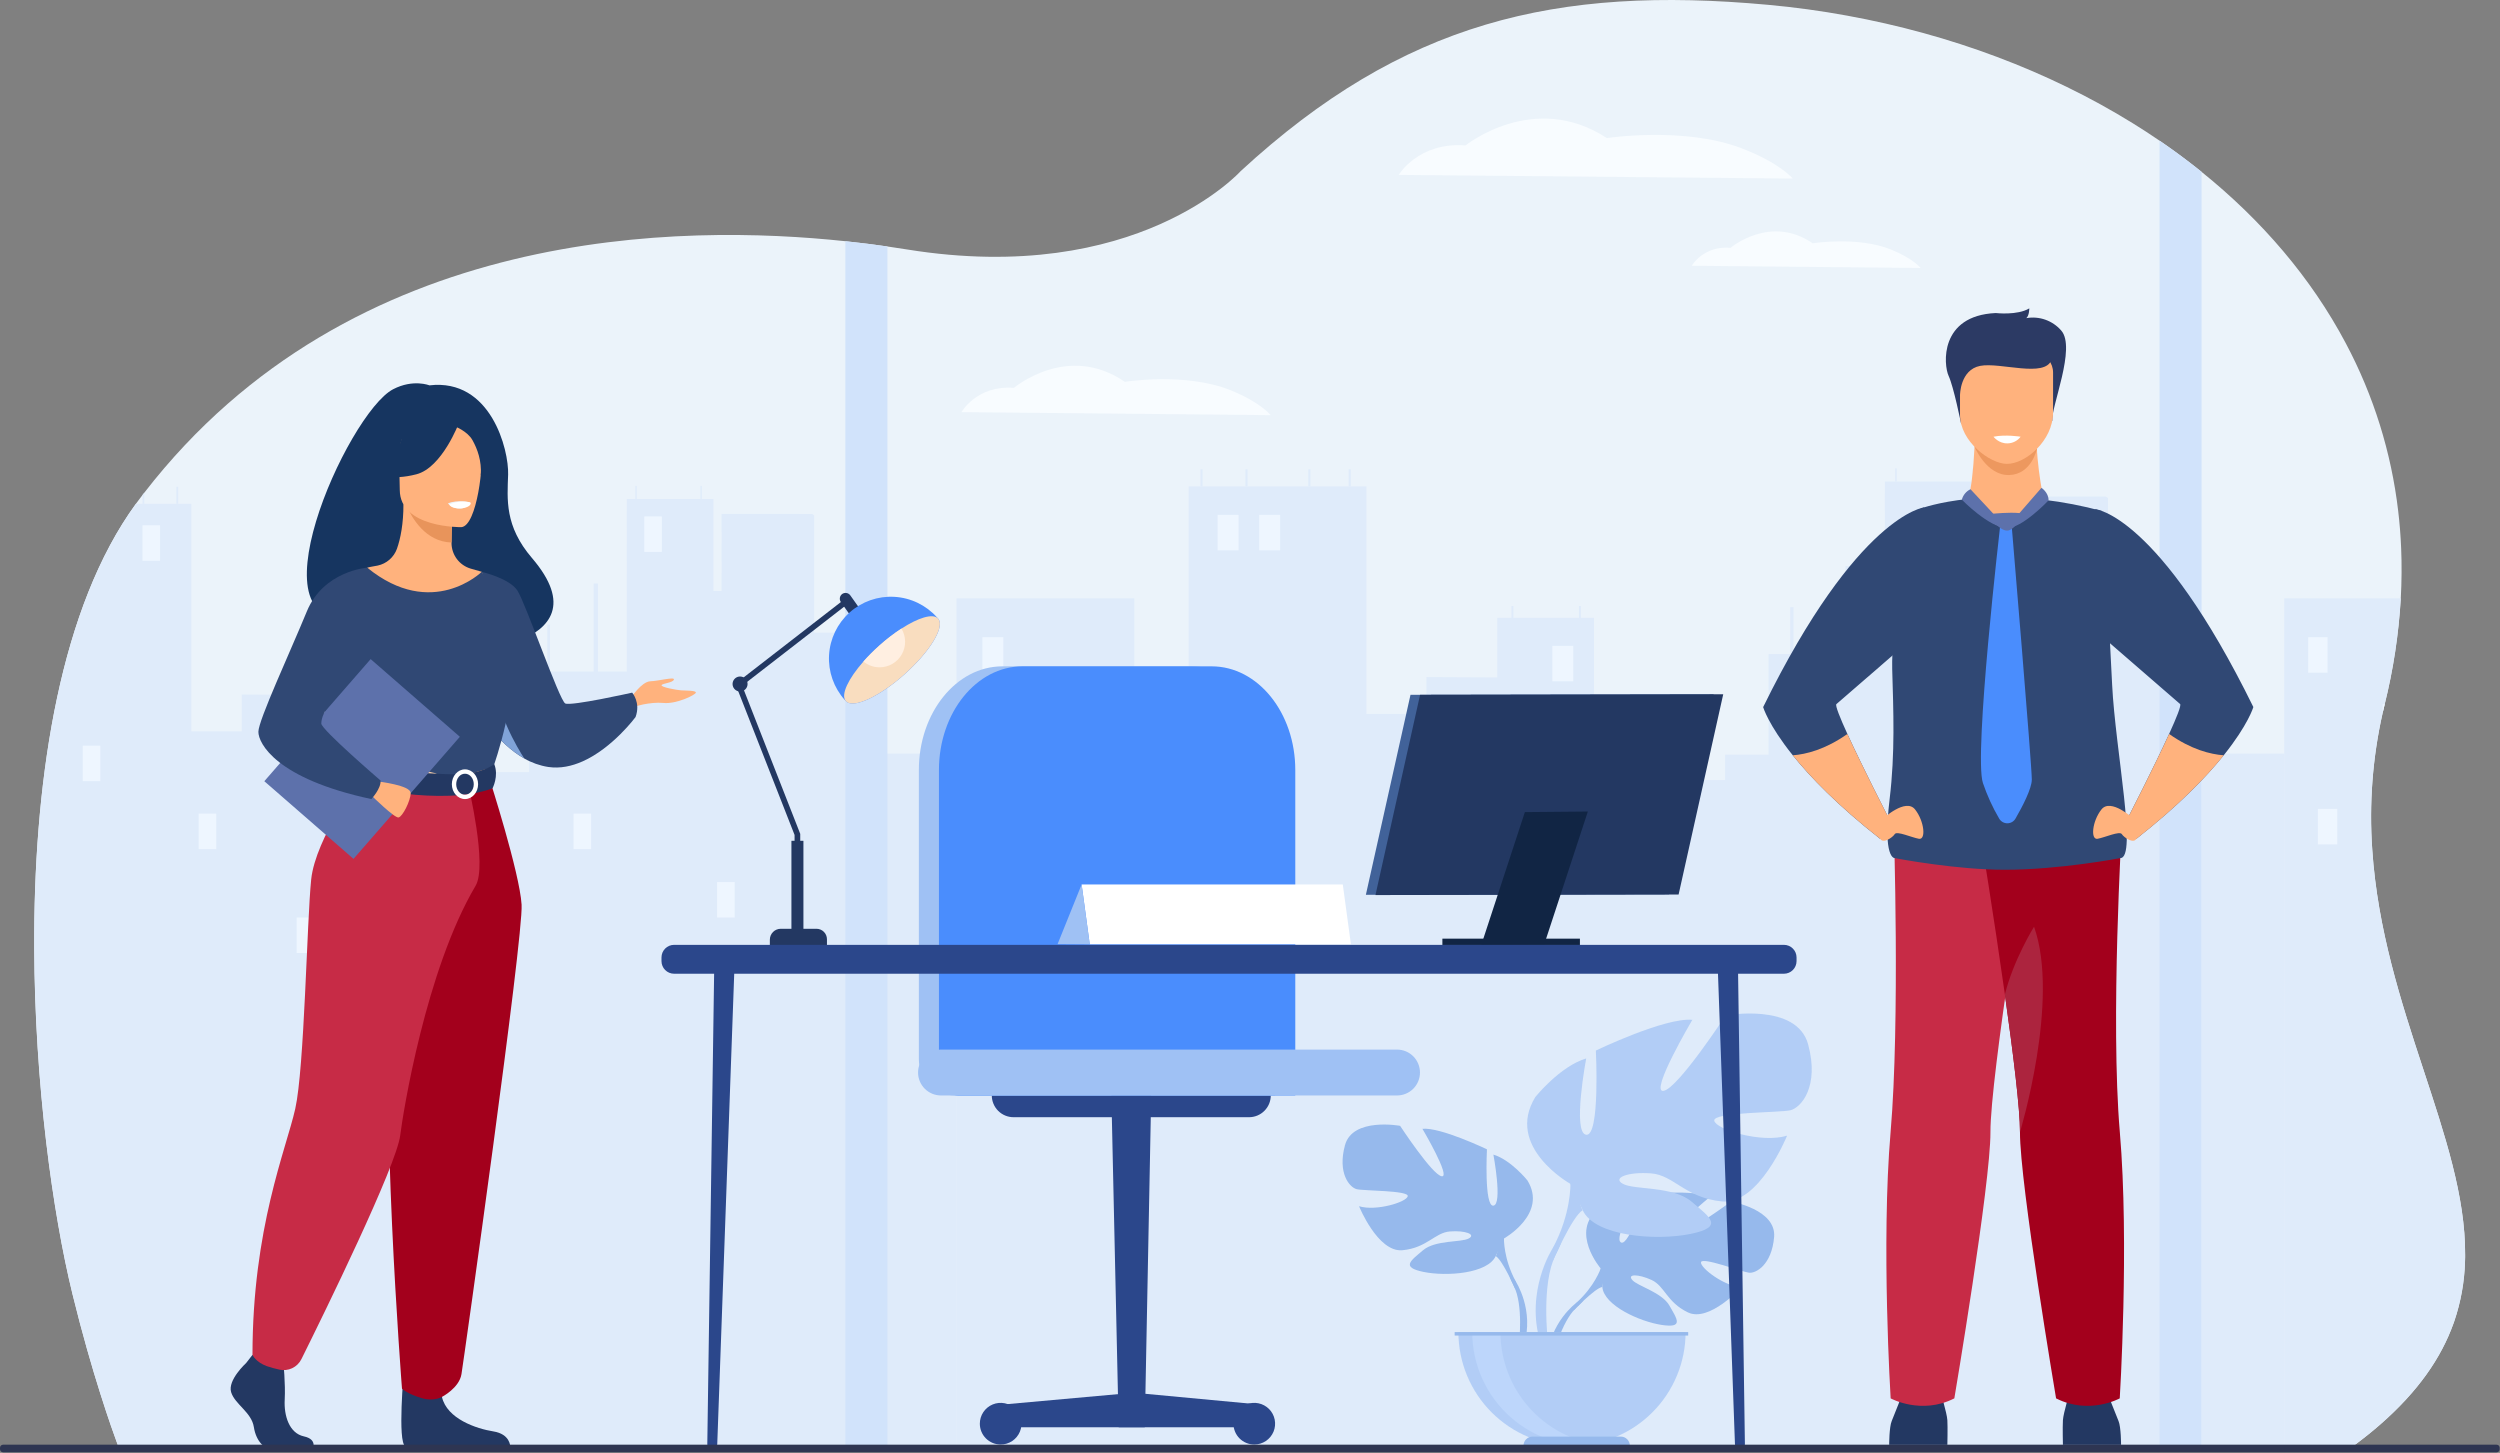 <svg width="3001" height="1744" viewBox="0 0 3001 1744" fill="none" xmlns="http://www.w3.org/2000/svg">
<rect x="0" y="0" width="3001" height="1744" fill="#808080" stroke="none"/>
<g clip-path="url(#clip0_17_136)">
<path d="M2959.14 1506.37C2959.14 1507.3 2959.14 1508.22 2959.14 1509.15C2959.14 1511.15 2959.05 1513.05 2958.98 1515C2958.25 1539.08 2953.95 1562.91 2946.22 1585.73C2945.87 1586.73 2945.52 1587.73 2945.15 1588.73C2930.39 1629.93 2902.82 1670.15 2857.15 1710.03C2847.92 1718.1 2837.92 1726.15 2827.15 1734.18C2824.64 1736.06 2822.07 1737.93 2819.47 1739.82H2742.03L1155.36 1739.32H1041.21L143 1739C143 1739 142.37 1737.37 141.2 1734.22C134.5 1716.15 110.2 1648.16 86.98 1553.45C63.08 1455.81 41.71 1300.51 41.05 1138.08C41.05 1132.46 41.05 1126.83 41.05 1121.18C42 928.76 72.75 728.84 163.15 604.76C164.21 603.3 165.283 601.85 166.37 600.41C167.94 598.33 169.51 596.25 171.08 594.19C171.78 593.26 172.49 592.36 173.21 591.45C422.9 268.52 821.75 269 1014.79 289.55C1033.71 291.55 1050.64 293.76 1065.25 295.87C1074.05 297.13 1082.02 298.36 1089.07 299.5C1364.91 343.98 1489.41 205.31 1489.41 205.31C1683.86 26.18 1867.77 -17.56 2122.25 5.77C2154.18 8.67 2185.91 13.03 2217.25 18.77C2341.12 41.34 2458.94 85.3 2560.07 147.88C2571.04 154.653 2581.79 161.653 2592.33 168.88C2596.13 171.467 2599.9 174.093 2603.65 176.76C2617.06 186.26 2630.1 196.11 2642.78 206.31C2714.69 264.19 2774.19 333.31 2815.97 412.21C2849.23 474.773 2870.53 542.989 2878.78 613.36C2880.52 628.027 2881.71 642.887 2882.34 657.94C2883.17 677.68 2883.02 697.783 2881.91 718.25C2879.43 761.124 2872.96 803.674 2862.6 845.35V845.35C2861.76 848.77 2860.96 852.177 2860.2 855.57C2848.02 909.523 2843.81 964.966 2847.68 1020.14C2860.53 1211.37 2960 1366.25 2959.14 1506.37Z" fill="#EBF3FA"/>
<path d="M2594.07 738.52H2530.44V597.73L2527.44 596.05H2508.44V596H2398.15V596.07H2398.05V617.18H2398.15V631.69H2398.05V652.79H2398.15V667.35H2398.05V688.46H2398.15V688.54L2386.45 688.46V578H2262.6V592H2262.54V613.09H2262.6V631.64H2262.54V652.74H2262.6V667.3H2262.54V688.41H2262.6V701.89H2262.54V723H2262.6V736.5H2262.54V757.6H2262.6V770.29H2262.54V783.7H2262.6V785.16H2123V905.94H2070.85V936.36H2014.61V884H1913.45V741.61H1897.63V727.43H1895.37V741.61H1882.25H1816.64V727.43H1814.37V741.59H1797.28V813.18L1712.28 812.78V857H1640.28V583.84H1426.82V876.44H1361.64V718.22H1148.2V1741.85L2606.7 1736.33L2594.07 738.52Z" fill="#DFEBFA"/>
<path d="M1148.4 904.61V1000.55V1143.27V1734.86H1041.2V1143.27V1000.55V904.61H1148.4Z" fill="#DFEBFA"/>
<path d="M2152.92 728.82H2148.99V786.19H2152.92V728.82Z" fill="#DFEBFA"/>
<path d="M2221.38 679.56H2215.26V790.65H2221.38V679.56Z" fill="#DFEBFA"/>
<path d="M1443.54 563.38H1440.99V583.84H1443.54V563.38Z" fill="#DFEBFA"/>
<path d="M1497.57 563.38H1495.02V583.84H1497.57V563.38Z" fill="#DFEBFA"/>
<path d="M1621.44 563.38H1618.89V583.84H1621.44V563.38Z" fill="#DFEBFA"/>
<path d="M2276.87 562.25H2274.9V578.04H2276.87V562.25Z" fill="#DFEBFA"/>
<path d="M2369.85 562.25H2367.88V578.04H2369.85V562.25Z" fill="#DFEBFA"/>
<path d="M1573.01 563.38H1570.46V583.84H1573.01V563.38Z" fill="#DFEBFA"/>
<path d="M1204.38 764.89H1179.24V807.49H1204.38V764.89Z" fill="#EEF6FF"/>
<path d="M1888.58 775.26H1863.44V817.86H1888.58V775.26Z" fill="#EEF6FF"/>
<path d="M1486.76 618.04H1461.62V660.64H1486.76V618.04Z" fill="#EEF6FF"/>
<path d="M1536.66 618.04H1511.52V660.64H1536.66V618.04Z" fill="#EEF6FF"/>
<path d="M2493.99 948.04H2468.85V990.64H2493.99V948.04Z" fill="#EEF6FF"/>
<path d="M1216.95 971.03H1191.81V1013.63H1216.95V971.03Z" fill="#EEF6FF"/>
<path d="M2847.66 1020.13C2843.78 964.957 2847.99 909.512 2860.17 855.56C2860.94 852.17 2861.73 848.76 2862.57 845.34C2872.93 803.663 2879.39 761.113 2881.88 718.24H2742V1739.83H2819.44C2822.04 1737.94 2824.61 1736.07 2827.12 1734.19C2837.87 1726.15 2847.87 1718.1 2857.12 1710.04C2902.79 1670.16 2930.36 1629.94 2945.12 1588.74C2945.48 1587.74 2945.84 1586.74 2946.19 1585.74C2953.94 1562.92 2958.26 1539.08 2959 1515C2959.07 1513 2959.12 1511.12 2959.15 1509.15C2959.15 1508.22 2959.15 1507.3 2959.15 1506.37C2960 1366.25 2860.52 1211.37 2847.66 1020.13Z" fill="#DFEBFA"/>
<path d="M2742.21 904.61V1000.55V1143.27V1734.86H2643.02V1143.27V1000.55V904.61H2742.21Z" fill="#DFEBFA"/>
<path d="M2794.01 764.89H2770.75V807.49H2794.01V764.89Z" fill="#EEF6FF"/>
<path d="M2862.58 845.32C2861.74 848.74 2860.95 852.15 2860.18 855.54V845.32H2862.58Z" fill="#EEF6FF"/>
<path d="M2805.64 971.03H2782.38V1013.63H2805.64V971.03Z" fill="#EEF6FF"/>
<path d="M1030.79 759.44H977.32V618.67C976.51 618.1 975.68 617.55 974.87 616.98H958.94V616.92H866.23V617H866.14V638.1H866.23V652.61H866.14V673.71H866.23V688.27H866.14V709.37H866.23V709.44L856.41 709.37V599H752.41V613H752.35V634.11H752.41V652.66H752.35V673.76H752.41V688.32H752.35V709.42H752.41V722.89H752.35V744H752.41V757.47H752.35V778.57H752.41V791.27H752.35V804.67H752.41V806.14H635.14V926.88H591.34V957.29H544.12V904.9H459.12V762.54H445.86V748.36H444V762.54H377.83V748.36H375.93V762.53H361.58V834.11L290.21 833.73V877.89H229.7V604.76H163.15C72.75 728.84 42.04 928.76 41.15 1121.18C41.15 1126.82 41.15 1132.45 41.15 1138.08C41.81 1300.51 63.15 1455.81 87.08 1553.45C110.26 1648.16 134.6 1716.15 141.3 1734.22C142.47 1737.37 143.1 1739 143.1 1739L1041.26 1739.33L1030.79 759.44Z" fill="#DFEBFA"/>
<path d="M660.27 749.75H656.97V807.12H660.27V749.75Z" fill="#DFEBFA"/>
<path d="M717.76 700.49H712.62V811.58H717.76V700.49Z" fill="#DFEBFA"/>
<path d="M213.88 584.31H211.74V604.77H213.88V584.31Z" fill="#DFEBFA"/>
<path d="M764.36 583.19H762.71V598.98H764.36V583.19Z" fill="#DFEBFA"/>
<path d="M842.45 583.19H840.8V598.98H842.45V583.19Z" fill="#DFEBFA"/>
<path d="M173.21 591.45V604.78H171.08V594.19C171.78 593.26 172.49 592.36 173.21 591.45Z" fill="#DFEBFA"/>
<path d="M192.18 630.56H171.07V673.16H192.18V630.56Z" fill="#EEF6FF"/>
<path d="M259.58 976.68H238.47V1019.28H259.58V976.68Z" fill="#EEF6FF"/>
<path d="M377.21 1101.39H356.1V1143.99H377.21V1101.39Z" fill="#EEF6FF"/>
<path d="M120.41 895.1H99.3V937.7H120.41V895.1Z" fill="#EEF6FF"/>
<path d="M794.52 619.91H773.41V662.51H794.52V619.91Z" fill="#EEF6FF"/>
<path d="M709.58 976.68H688.47V1019.28H709.58V976.68Z" fill="#EEF6FF"/>
<path d="M881.93 1058.79H860.82V1101.39H881.93V1058.79Z" fill="#EEF6FF"/>
<path d="M1065.25 295.87V1737.87H1014.79V289.55C1033.7 291.56 1050.63 293.76 1065.25 295.87Z" fill="#D1E3FB"/>
<path d="M2642.76 206.26V1737.88H2592.31V168.83C2596.11 171.417 2599.88 174.043 2603.63 176.71C2617.04 186.237 2630.09 196.087 2642.76 206.26Z" fill="#D1E3FB"/>
<path d="M1374.17 1713.31H1342.86L1334.08 1314.96H1381.9L1374.17 1713.31Z" fill="#2B478B"/>
<path d="M1510.21 1713.31H1205.77V1685.81L1360.94 1671.82L1510.21 1685.81V1713.31Z" fill="#2B478B"/>
<path d="M1176.19 1709C1176.19 1704.06 1177.66 1699.22 1180.4 1695.11C1183.15 1691 1187.05 1687.8 1191.62 1685.9C1196.19 1684.01 1201.22 1683.52 1206.07 1684.48C1210.92 1685.45 1215.37 1687.83 1218.87 1691.32C1222.36 1694.82 1224.74 1699.27 1225.71 1704.12C1226.67 1708.97 1226.18 1714 1224.29 1718.57C1222.39 1723.14 1219.19 1727.04 1215.08 1729.79C1210.97 1732.53 1206.13 1734 1201.19 1734C1194.56 1734 1188.2 1731.37 1183.51 1726.68C1178.82 1721.99 1176.19 1715.63 1176.19 1709Z" fill="#2B478B"/>
<path d="M1480.64 1709C1480.64 1704.06 1482.11 1699.22 1484.85 1695.11C1487.6 1691 1491.5 1687.8 1496.07 1685.9C1500.64 1684.01 1505.67 1683.52 1510.52 1684.48C1515.37 1685.45 1519.82 1687.83 1523.32 1691.32C1526.81 1694.82 1529.2 1699.27 1530.16 1704.12C1531.12 1708.97 1530.63 1714 1528.74 1718.57C1526.84 1723.14 1523.64 1727.04 1519.53 1729.79C1515.42 1732.53 1510.58 1734 1505.64 1734C1499.01 1734 1492.65 1731.37 1487.96 1726.68C1483.27 1721.99 1480.64 1715.63 1480.64 1709Z" fill="#2B478B"/>
<path d="M1499.3 1341.1H1216.68C1213.25 1341.1 1209.85 1340.42 1206.68 1339.11C1203.51 1337.8 1200.63 1335.87 1198.2 1333.45C1195.78 1331.02 1193.85 1328.14 1192.54 1324.97C1191.23 1321.8 1190.55 1318.4 1190.55 1314.97H1525.44C1525.44 1318.4 1524.76 1321.8 1523.45 1324.97C1522.14 1328.14 1520.21 1331.02 1517.78 1333.45C1515.36 1335.88 1512.47 1337.8 1509.3 1339.11C1506.13 1340.43 1502.73 1341.1 1499.3 1341.1V1341.1Z" fill="#2B478B"/>
<path d="M1146.45 1315C1134.92 1315 1123.87 1310.42 1115.72 1302.27C1107.57 1294.12 1102.99 1283.07 1102.99 1271.54V924.33C1102.99 855.59 1147.93 799.87 1203.37 799.87H1430.37C1485.8 799.87 1530.74 855.59 1530.74 924.33V1315H1146.45Z" fill="#9FC1F4"/>
<path d="M1150.94 1315C1144.62 1315 1138.56 1312.49 1134.09 1308.02C1129.62 1303.55 1127.11 1297.49 1127.11 1291.17V924.33C1127.11 855.59 1172.05 799.87 1227.48 799.87H1454.48C1509.92 799.87 1554.86 855.59 1554.86 924.33V1315H1150.94Z" fill="#4A8DFD"/>
<path d="M1677 1315H1129.58C1122.28 1315 1115.27 1312.1 1110.11 1306.93C1104.94 1301.77 1102.04 1294.76 1102.04 1287.46C1102.04 1280.16 1104.94 1273.15 1110.11 1267.99C1115.27 1262.82 1122.28 1259.92 1129.58 1259.92H1677C1684.3 1259.92 1691.31 1262.82 1696.47 1267.99C1701.64 1273.15 1704.54 1280.16 1704.54 1287.46V1287.46C1704.54 1294.76 1701.64 1301.77 1696.47 1306.93C1691.31 1312.1 1684.3 1315 1677 1315V1315Z" fill="#9FC1F4"/>
<path d="M1679 209.94C1679 209.94 1702.65 170.18 1759.21 174.6C1759.21 174.6 1841.31 108.33 1928.87 165.76C1928.87 165.76 2021.94 151.53 2090.87 178.08C2136.87 195.78 2152.01 214.35 2152.01 214.35L1679 209.94Z" fill="#F8FCFF"/>
<path d="M2030.81 319C2030.81 319 2044.55 294.76 2077.4 297.45C2077.4 297.45 2125.09 257.04 2175.94 292.06C2175.94 292.06 2230 283.39 2270.03 299.58C2296.72 310.37 2305.54 321.69 2305.54 321.69L2030.81 319Z" fill="#F8FCFF"/>
<path d="M1154.17 494.72C1154.17 494.72 1172.73 461.98 1217.1 465.61C1217.1 465.61 1281.52 411.03 1350.21 458.34C1350.21 458.34 1423.21 446.62 1477.3 468.48C1513.36 483.06 1525.3 498.36 1525.3 498.36L1154.17 494.72Z" fill="#F8FCFF"/>
<path d="M2267.77 1734.39C2267.77 1734.39 2267.77 1712.93 2270.83 1705.79C2273.89 1698.65 2285.1 1669.59 2285.1 1669.59H2328.94C2328.94 1669.59 2337.1 1696.1 2337.61 1704.77C2338.12 1713.44 2337.61 1734.39 2337.61 1734.39H2267.77Z" fill="#233862"/>
<path d="M2546.13 1734.39C2546.13 1734.39 2546.13 1712.93 2543.07 1705.79C2540.01 1698.65 2528.8 1669.59 2528.8 1669.59H2485C2485 1669.59 2476.84 1696.1 2476.33 1704.77C2475.82 1713.44 2476.33 1734.39 2476.33 1734.39H2546.13Z" fill="#233862"/>
<path d="M2370.49 529.71C2370.49 529.71 2368.95 577.5 2362.83 598.92L2314.41 632.69L2496.66 660L2453.2 599.95C2453.2 599.95 2440.08 535.87 2446.96 512.16C2453.84 488.45 2370.49 529.71 2370.49 529.71Z" fill="#FFB27D"/>
<path d="M2370.23 536.31C2370.23 536.31 2384.64 571 2411.78 570.24C2438.92 569.48 2445.11 538.78 2445.11 538.78L2370.23 536.31Z" fill="#ED985F"/>
<path d="M2354 508.22C2354 508.22 2345.24 464.46 2339.12 451.22C2333 437.98 2327.9 378.83 2395.71 375.77C2395.71 375.77 2421.71 378.83 2435.98 370.16C2435.98 370.16 2435.98 378.83 2432.41 381.88C2440.06 380.535 2447.93 381.189 2455.25 383.781C2462.58 386.372 2469.11 390.812 2474.21 396.67C2492.57 417.06 2461.98 488.43 2463.51 505.25L2354 508.22Z" fill="#2C3A64"/>
<path d="M2408.67 556.83C2389 556.49 2352.8 530.3 2352.8 497.83V447.25C2352.8 435.41 2361.06 425.72 2371.15 425.72H2446.15C2456.25 425.72 2464.51 435.41 2464.51 447.25V495C2464.55 529 2431.23 557.23 2408.67 556.83Z" fill="#FFB27D"/>
<path d="M2352.8 474.27C2352.8 474.27 2352.9 443.86 2376.99 439.19C2401.08 434.52 2454.99 454.01 2462.64 431.83C2470.29 409.65 2358.43 410 2352.8 424.19C2347.17 438.38 2352.8 474.27 2352.8 474.27Z" fill="#2C3A64"/>
<path d="M2273.26 991.09C2273.26 991.09 2280.94 1225.32 2269.47 1358.97C2258 1492.62 2269.55 1678.6 2269.55 1678.6C2269.55 1678.6 2306.23 1698.83 2345.99 1678.6C2345.99 1678.6 2389.6 1420.41 2389.33 1358.97C2389.03 1293.53 2436.79 1001.3 2436.79 1001.3L2273.26 991.09Z" fill="#C72B46"/>
<path d="M2544.55 1678.6C2544.55 1678.6 2507.87 1698.83 2468.11 1678.6C2468.11 1678.6 2424.51 1420.41 2424.78 1358.96C2424.91 1331.33 2416.46 1263.22 2406.66 1193.79C2393.25 1098.79 2377.31 1001.31 2377.31 1001.31L2547.18 990.69C2547.18 990.69 2533.18 1225.33 2544.64 1358.96C2556.1 1492.59 2544.55 1678.6 2544.55 1678.6Z" fill="#A3001C"/>
<path d="M2545.14 1030.06C2545.14 1030.06 2472.73 1044.06 2406.66 1044.06C2377.85 1044.06 2346.54 1040.9 2321.66 1037.56C2294.1 1033.91 2274.34 1030.04 2274.34 1030.04C2274.34 1030.04 2259.66 1031.32 2268.34 958.94C2274.94 903.85 2272.87 854.12 2271.4 802.94C2271.24 797.25 2271.4 790.52 2271.71 783.03C2274.52 723.37 2292.57 615.96 2306.32 610.2C2306.32 610.2 2326.77 602.6 2362.89 598.9C2362.89 599.6 2383.89 630.25 2408.74 633.69C2424.2 627.57 2436.34 622.36 2453.26 599.89C2476.81 602.667 2500.12 607.173 2523 613.37C2523 613.37 2525.6 624.75 2535.42 822.16C2539.3 900.35 2566 1030.32 2545.14 1030.06Z" fill="#304874"/>
<path d="M2424.78 1359C2424.91 1331.37 2416.46 1263.26 2406.66 1193.83C2416.83 1152.35 2441.66 1112.44 2441.66 1112.44C2473 1200.34 2424.78 1359 2424.78 1359Z" fill="#AC243E"/>
<path d="M2204.42 845.2C2202.69 846.64 2208.72 861.57 2217.59 881.02C2235.85 921.02 2266.17 980.02 2266.17 980.02C2263.84 989.255 2260.76 998.285 2256.97 1007.02C2205.97 966.93 2173.05 932.83 2152.05 906.68C2122.54 869.9 2116.48 848.81 2116.48 848.81C2230.08 617.5 2310 609 2310 609L2300.55 761.82C2300.55 761.82 2209.68 840.83 2204.42 845.2Z" fill="#304874"/>
<path d="M2260.12 982.91C2260.12 982.91 2287.65 957.42 2298.87 971.7C2310.09 985.98 2312.12 1008.4 2303.45 1006.87C2294.78 1005.34 2276.95 997.19 2274.45 1001.26C2271.95 1005.33 2260.45 1013.14 2257.01 1006.95C2253.57 1000.76 2260.12 982.91 2260.12 982.91Z" fill="#FFB27D"/>
<path d="M2266.17 980C2263.84 989.235 2260.76 998.265 2256.97 1007C2205.97 966.91 2173.05 932.81 2152.05 906.66C2167.88 905.48 2190.99 899.82 2217.59 881.07C2235.85 921 2266.17 980 2266.17 980Z" fill="#FFB27D"/>
<path d="M2704.93 848.74C2704.93 848.74 2698.87 869.83 2669.36 906.61C2648.36 932.76 2615.46 966.86 2564.44 1006.95C2560.65 998.215 2557.57 989.185 2555.24 979.95C2555.24 979.95 2585.56 920.95 2603.83 880.95C2612.7 861.5 2618.72 846.57 2616.99 845.13C2612.91 841.74 2557.38 793.49 2532.6 771.97L2520.83 761.72L2515.15 611.17C2515.15 611.17 2591.33 617.5 2704.93 848.74Z" fill="#304874"/>
<path d="M2561.28 982.91C2561.28 982.91 2533.76 957.42 2522.54 971.7C2511.32 985.98 2509.28 1008.4 2517.95 1006.87C2526.62 1005.34 2544.46 997.19 2547.01 1001.26C2549.56 1005.33 2561.01 1013.14 2564.44 1006.95C2567.87 1000.76 2561.28 982.91 2561.28 982.91Z" fill="#FFB27D"/>
<path d="M2555.23 980C2557.56 989.236 2560.64 998.266 2564.44 1007C2615.44 966.91 2648.35 932.81 2669.35 906.66C2653.52 905.48 2630.42 899.82 2603.82 881.07C2585.56 921 2555.23 980 2555.23 980Z" fill="#FFB27D"/>
<path d="M2365.37 587.26C2362.83 588.472 2360.59 590.222 2358.8 592.39C2357.01 594.558 2355.71 597.09 2355 599.81C2355 599.81 2387.46 633.2 2408.7 633.71L2365.37 587.26Z" fill="#5D71AB"/>
<path d="M2408.68 633.71L2450.58 585.58C2450.58 585.58 2459.23 591.27 2459.1 600.64C2459.1 600.64 2426.69 635 2408.68 633.71Z" fill="#5D71AB"/>
<path d="M2401.12 630.17C2401.12 630.17 2369.12 906.22 2380.28 939.87C2385.31 954.751 2391.85 969.079 2399.79 982.63C2400.79 984.349 2402.22 985.776 2403.94 986.768C2405.66 987.761 2407.61 988.283 2409.6 988.283C2411.58 988.283 2413.53 987.761 2415.25 986.768C2416.97 985.776 2418.4 984.349 2419.4 982.63C2427.9 967.89 2438.99 946.55 2438.99 935.73C2438.99 918.19 2414.73 629.97 2414.73 629.97L2401.12 630.17Z" fill="#4A8DFD"/>
<path d="M2392.76 616.63C2392.76 616.63 2412.08 614.7 2423.85 615.89C2424.39 615.949 2424.9 616.14 2425.34 616.445C2425.79 616.75 2426.15 617.161 2426.4 617.64C2426.65 618.119 2426.77 618.652 2426.76 619.191C2426.75 619.73 2426.61 620.259 2426.35 620.73C2423.05 626.67 2416.35 636.96 2409.28 636.96C2399.4 637 2384 617.32 2392.76 616.63Z" fill="#5D71AB"/>
<path d="M2393 524.23C2393 524.23 2399.13 532.52 2409.83 532.23C2412.89 532.188 2415.9 531.446 2418.62 530.059C2421.35 528.672 2423.72 526.678 2425.56 524.23C2425.56 524.23 2407.51 521.27 2393 524.23Z" fill="white"/>
<path d="M2003.48 1073.53L1639.58 1074.14L1693.16 834.04L2057.07 833.43L2003.48 1073.53Z" fill="#416299"/>
<path d="M2014.99 1073.81L1651.09 1074.43L1704.66 834.02L2068.56 833.41L2014.99 1073.81Z" fill="#233862"/>
<path d="M1853.71 1133.67L1778.12 1134.37L1830.45 974.85L1906.05 974.15L1853.71 1133.67Z" fill="#112544"/>
<path d="M1896.53 1126.76H1731.44V1134.36H1896.53V1126.76Z" fill="#112544"/>
<path d="M1621.65 1133.58H1308.16L1298.39 1061.68H1611.88L1621.65 1133.58Z" fill="white"/>
<path d="M1269.52 1133.31L1298.39 1061.68L1308.16 1133.58L1269.52 1133.31Z" fill="#9FC1F4"/>
<path d="M953.8 1118.28H960.61V1000.97L890.91 823.13L1015.36 726.7L1011.18 721.31L882.71 820.87L953.8 1002.26V1118.28Z" fill="#233862"/>
<path d="M1029.42 739C1030.91 737.926 1031.92 736.307 1032.23 734.493C1032.54 732.68 1032.12 730.818 1031.07 729.31L1020.71 714.69C1019.64 713.185 1018.02 712.163 1016.2 711.846C1014.38 711.53 1012.51 711.944 1011 713V713C1009.51 714.074 1008.5 715.693 1008.19 717.507C1007.88 719.32 1008.3 721.182 1009.35 722.69L1019.71 737.31C1020.78 738.815 1022.4 739.837 1024.22 740.154C1026.04 740.47 1027.91 740.055 1029.42 739V739Z" fill="#233862"/>
<path d="M897.38 821.08C897.38 819.3 896.852 817.56 895.863 816.08C894.874 814.6 893.469 813.446 891.824 812.765C890.18 812.084 888.37 811.906 886.624 812.253C884.878 812.6 883.275 813.457 882.016 814.716C880.757 815.975 879.9 817.578 879.553 819.324C879.206 821.07 879.384 822.88 880.065 824.524C880.746 826.169 881.9 827.574 883.38 828.563C884.86 829.552 886.6 830.08 888.38 830.08C890.767 830.08 893.056 829.132 894.744 827.444C896.432 825.756 897.38 823.467 897.38 821.08V821.08Z" fill="#233862"/>
<path d="M992.68 1134.42H924.13V1128C924.13 1124.53 925.51 1121.19 927.967 1118.74C930.424 1116.28 933.756 1114.9 937.23 1114.9H980.09C983.429 1114.9 986.631 1116.23 988.992 1118.59C991.354 1120.95 992.68 1124.15 992.68 1127.49V1134.41V1134.42Z" fill="#233862"/>
<path d="M950.03 1118.29H964.43V1009.29H950.03V1118.29Z" fill="#233862"/>
<path d="M1014 840.16C1014.33 840.52 1014.65 840.88 1015 841.22L1015.07 841.3C1015.38 841.66 1015.7 841.99 1016.07 842.3C1025.38 850.38 1056.23 835.91 1086.07 809.21C1115.91 782.51 1133.73 753.47 1126.74 743.32C1126.45 742.96 1126.15 742.61 1125.83 742.25L1125.76 742.17C1125.46 741.8 1125.14 741.44 1124.76 741.08C1111.62 726.392 1093.19 717.526 1073.51 716.43C1053.83 715.335 1034.53 722.101 1019.84 735.24C1005.15 748.379 996.286 766.814 995.19 786.49C994.095 806.167 1000.86 825.472 1014 840.16V840.16Z" fill="#4A8DFD"/>
<path d="M1015 841.23L1015.07 841.3C1015.17 841.44 1015.28 841.55 1015.38 841.67C1015.58 841.906 1015.8 842.124 1016.04 842.32C1025.34 850.39 1056.2 835.93 1086.04 809.23C1115.88 782.53 1133.71 753.5 1126.73 743.35C1126.55 743.094 1126.36 742.85 1126.15 742.62C1126.05 742.492 1125.94 742.378 1125.81 742.28L1125.74 742.19C1119.41 736.19 1102.21 741.54 1082.11 754.56C1072.72 760.701 1063.82 767.554 1055.49 775.06C1048.8 781.023 1042.45 787.367 1036.49 794.06C1018.36 814.66 1009.23 833.63 1015 841.23Z" fill="#F9DDBF"/>
<path d="M1036.47 794.1C1041.93 798.608 1048.79 801.063 1055.87 801.04C1061.3 801.037 1066.63 799.592 1071.31 796.852C1076 794.113 1079.87 790.178 1082.54 785.45C1085.21 780.722 1086.57 775.37 1086.49 769.943C1086.41 764.515 1084.89 759.207 1082.08 754.56C1072.69 760.701 1063.79 767.554 1055.46 775.06C1048.77 781.036 1042.43 787.393 1036.47 794.1V794.1Z" fill="#FFEFE1"/>
<g opacity="0.7">
<path d="M1921.49 1522.66C1921.49 1522.66 1883.82 1478.72 1919.16 1450.81C1919.16 1450.81 1944.98 1435.18 1966.03 1436.45C1966.03 1436.45 1936.2 1486.45 1945.85 1491.45C1955.5 1496.45 1975.07 1433.32 1975.07 1433.32C1975.07 1433.32 2033.81 1427.62 2052.71 1436.71C2052.71 1436.71 2002.49 1477.81 2013.07 1480.25C2023.65 1482.69 2077.89 1442.36 2077.89 1442.36C2077.89 1442.36 2132.56 1451.67 2129.65 1485.02C2126.74 1518.37 2107.89 1528.67 2099.65 1527.79C2091.41 1526.91 2042.94 1508.41 2041.88 1515.19C2040.82 1521.97 2069.98 1544.19 2090.4 1545.19C2090.4 1545.19 2051.85 1587.7 2026.23 1575.43C2000.61 1563.16 1998.43 1543.71 1982.46 1536.43C1966.49 1529.15 1952.86 1529.15 1959.46 1536.59C1966.06 1544.03 1994.96 1551.26 2004.09 1567.42C2013.22 1583.58 2021.41 1594.42 1994.91 1590.48C1968.41 1586.54 1925.32 1567.09 1923.43 1544.89L1921.49 1522.66Z" fill="#77A4E5"/>
<path d="M2102.78 1485.91C2102.78 1485.91 1954.28 1480.19 1921.49 1522.66C1921.49 1522.66 1914.23 1544.38 1891.92 1564.16L1888.44 1573.64C1888.44 1573.64 1914.17 1546.51 1923.38 1544.87C1923.38 1544.87 1909 1492.25 2102.78 1485.91Z" fill="#77A4E5"/>
<path d="M1891.92 1564.16C1891.92 1564.16 1860.04 1587.73 1857.83 1629.85L1863.61 1630.37C1863.61 1630.37 1873.79 1586.82 1892.19 1569.79C1910.59 1552.76 1891.92 1564.16 1891.92 1564.16Z" fill="#77A4E5"/>
<path d="M1805.35 1486.7C1805.35 1486.7 1858.16 1457.13 1833.52 1416.99C1833.52 1416.99 1813.8 1392.34 1792.67 1385.99C1792.67 1385.99 1803.94 1445.85 1792.67 1447.26C1781.4 1448.67 1784.93 1379.66 1784.93 1379.66C1784.93 1379.66 1729.29 1352.9 1707.46 1355.01C1707.46 1355.01 1741.97 1413.46 1730.7 1412.01C1719.43 1410.56 1680.7 1351.45 1680.7 1351.45C1680.7 1351.45 1623.7 1340.89 1614.51 1374.69C1605.32 1408.49 1620.14 1425.39 1628.59 1427.5C1637.04 1429.61 1691.27 1428.91 1689.86 1435.95C1688.45 1442.99 1651.86 1454.26 1631.41 1447.95C1631.41 1447.95 1653.94 1503.59 1683.52 1500.77C1713.1 1497.95 1722.25 1479.64 1740.52 1478.23C1758.79 1476.82 1772.21 1481.76 1763.06 1486.68C1753.91 1491.6 1722.92 1488.3 1708.13 1500.87C1693.34 1513.44 1681.37 1521.19 1708.83 1526.82C1736.29 1532.45 1785.59 1528.94 1795.45 1507.82L1805.35 1486.7Z" fill="#77A4E5"/>
<path d="M1640.56 1385.3C1640.56 1385.3 1788.45 1433.19 1805.35 1486.7C1805.35 1486.7 1804.64 1510.7 1819.43 1538.11V1548.67C1819.43 1548.67 1803.94 1512.76 1795.49 1507.83C1795.49 1507.83 1828.59 1461.35 1640.56 1385.3Z" fill="#77A4E5"/>
<path d="M1819.43 1538.11C1819.43 1538.11 1842.24 1572.74 1829.24 1614.9L1823.37 1613.32C1823.37 1613.32 1829.06 1566.89 1817.13 1543.54C1805.2 1520.19 1819.43 1538.11 1819.43 1538.11Z" fill="#77A4E5"/>
<path d="M1885.12 1421.13C1885.12 1421.13 1806.12 1376.9 1843 1316.88C1843 1316.88 1872.48 1280.02 1904.07 1270.54C1904.07 1270.54 1887.23 1360.05 1904.07 1362.16C1920.91 1364.27 1915.66 1261.07 1915.66 1261.07C1915.66 1261.07 1998.85 1221.07 2031.49 1224.21C2031.49 1224.21 1979.89 1311.61 1996.74 1309.5C2013.59 1307.39 2071.5 1218.94 2071.5 1218.94C2071.5 1218.94 2156.8 1203.15 2170.5 1253.69C2184.2 1304.23 2162.07 1329.51 2149.44 1332.69C2136.81 1335.87 2055.72 1334.8 2057.82 1345.33C2059.92 1355.86 2114.69 1372.71 2145.23 1363.23C2145.23 1363.23 2111.53 1446.42 2067.3 1442.23C2023.07 1438.04 2009.39 1410.64 1982.01 1408.53C1954.63 1406.42 1934.62 1413.79 1948.31 1421.17C1962 1428.55 2008.31 1423.58 2030.45 1442.38C2052.59 1461.18 2070.45 1472.76 2029.39 1481.19C1988.33 1489.62 1914.61 1484.35 1899.87 1452.76L1885.12 1421.13Z" fill="#9FC1F4"/>
<path d="M2131.53 1269.49C2131.53 1269.49 1910.39 1341.1 1885.12 1421.13C1885.12 1421.13 1886.17 1456.93 1864.06 1498V1513.79C1864.06 1513.79 1887.23 1460.09 1899.86 1452.72C1899.86 1452.72 1850.37 1383.22 2131.53 1269.49Z" fill="#9FC1F4"/>
<path d="M1864.06 1498C1864.06 1498 1829.96 1549.78 1849.4 1612.82L1858.17 1610.47C1858.17 1610.47 1849.65 1541.03 1867.5 1506.11C1885.35 1471.19 1864.06 1498 1864.06 1498Z" fill="#9FC1F4"/>
<path d="M1887 1735.41C1904.91 1735.41 1922.65 1731.89 1939.2 1725.03C1955.76 1718.18 1970.79 1708.13 1983.46 1695.46C1996.13 1682.8 2006.18 1667.76 2013.03 1651.21C2019.88 1634.65 2023.41 1616.91 2023.4 1599H1750.65C1750.65 1616.91 1754.17 1634.64 1761.02 1651.19C1767.87 1667.74 1777.91 1682.78 1790.57 1695.44C1803.23 1708.11 1818.27 1718.16 1834.81 1725.02C1851.36 1731.87 1869.09 1735.41 1887 1735.41V1735.41Z" fill="#9FC1F4"/>
<path d="M1920.59 1734.36C1901.4 1736.75 1881.92 1735.04 1863.44 1729.33C1844.96 1723.63 1827.9 1714.05 1813.41 1701.25C1798.91 1688.45 1787.3 1672.72 1779.34 1655.09C1771.39 1637.46 1767.27 1618.34 1767.27 1599H1801.15C1801.15 1632.24 1813.28 1664.34 1835.27 1689.27C1857.27 1714.19 1887.61 1730.23 1920.59 1734.36V1734.36Z" fill="#AFCDFB"/>
<path d="M2026.51 1599.03H1746.17V1603.21H2026.51V1599.03Z" fill="#77A4E5"/>
<path d="M1828.79 1735.41H1956.47C1956.47 1733.97 1956.19 1732.55 1955.64 1731.22C1955.09 1729.9 1954.29 1728.69 1953.27 1727.67C1952.26 1726.66 1951.05 1725.85 1949.73 1725.3C1948.4 1724.75 1946.98 1724.47 1945.54 1724.47H1839.72C1838.28 1724.47 1836.86 1724.75 1835.53 1725.3C1834.21 1725.85 1833 1726.66 1831.99 1727.67C1830.97 1728.69 1830.17 1729.9 1829.62 1731.22C1829.07 1732.55 1828.79 1733.97 1828.79 1735.41V1735.41Z" fill="#77A4E5"/>
</g>
<path d="M855.06 1742.1H854.54C851.46 1742.1 848.98 1738.1 849.05 1733.15L857.38 1158.3L881.9 1153.74L861 1733.19C860.81 1738.19 858.21 1742.1 855.06 1742.1Z" fill="#2B478B"/>
<path d="M2088.56 1742.1H2089.08C2092.16 1742.1 2094.64 1738.1 2094.57 1733.15L2086.25 1158.3L2061.72 1153.74L2082.63 1733.19C2082.81 1738.19 2085.41 1742.1 2088.56 1742.1Z" fill="#2B478B"/>
<path d="M2141.42 1134.19H809.21C800.837 1134.19 794.05 1140.98 794.05 1149.35V1153.71C794.05 1162.08 800.837 1168.87 809.21 1168.87H2141.42C2149.79 1168.87 2156.58 1162.08 2156.58 1153.71V1149.35C2156.58 1140.98 2149.79 1134.19 2141.42 1134.19Z" fill="#2B478B"/>
<path d="M430.57 738.6C425.9 729.6 532.52 697.14 534.21 786.08C534.21 786.08 733.94 781.17 638.58 669.85C605.58 631.31 608.96 599.44 609.95 569.78C610.94 540.12 589.38 453.89 515.45 462.58C515.45 462.58 496.09 454.7 471.93 467.23C417 495.74 293.89 771.41 430.57 738.6Z" fill="#163560"/>
<path d="M757.11 838C757.11 838 770.11 818.21 780.59 817.82C791.07 817.43 810.47 812 808.92 815.88C807.37 819.76 795.34 820.15 794.17 822.48C793 824.81 812.02 828.3 817.46 828.69C822.9 829.08 835.7 828.69 835.31 831.4C834.92 834.11 812.23 845.4 796.22 843.82C780.21 842.24 760.41 848.48 760.41 848.48L757.11 838Z" fill="#FFB27D"/>
<path d="M762.93 860.74C762.93 860.74 735.61 897.83 699.3 914H699.24C686.41 919.71 672.44 922.78 658.15 920.68C647.985 919.084 638.203 915.619 629.3 910.46C612.71 901.1 599.06 887.2 588.97 874.56C585.92 870.75 583.21 867.05 580.83 863.63C576.513 857.501 572.589 851.105 569.08 844.48L578.32 686.48C578.32 686.48 611.38 694.15 621.09 708.89C630.8 723.63 671.53 841 678.52 844.44C685.51 847.88 758.86 831.44 758.86 831.44C758.86 831.44 769.34 843.28 762.93 860.74Z" fill="#304874"/>
<path d="M295.44 1636.19C295.44 1636.19 273.06 1656.61 277.44 1671.13C281.82 1685.65 302 1695.31 304.73 1713.05C307.46 1730.79 318.38 1740.47 328.2 1740.47H375C375 1740.47 382.23 1727.98 364.76 1724.22C347.29 1720.46 340.71 1699.61 341.76 1680.22C342.81 1660.83 340.12 1635.07 340.12 1635.07L303 1626.47L295.44 1636.19Z" fill="#233862"/>
<path d="M484.87 1644.86C484.87 1644.86 476.82 1731.39 486.65 1736.23L612.4 1736C612.4 1736 612.4 1721.48 592.2 1718.26C572 1715.04 536.52 1703.26 530.51 1676.87C524.5 1650.48 484.87 1644.86 484.87 1644.86Z" fill="#233862"/>
<path d="M629.3 910.42C612.71 901.06 599.06 887.16 588.97 874.52C585.92 870.71 583.21 867.01 580.83 863.59C587.77 830.84 597.93 785.79 595.73 814.31C592.88 851.34 621.78 898.77 629.3 910.42Z" fill="#80A3D8"/>
<path d="M395.26 1024.1C421.14 966.1 436.97 949.41 433.95 931.4C431.7 918 440.8 681.45 440.8 681.45C443.87 680.45 450.03 679.64 453.39 678.9C458.617 677.781 463.474 675.353 467.508 671.844C471.541 668.336 474.617 663.862 476.45 658.84C480.85 646.51 484.35 628.3 484.27 605.47L487.59 606.13L543.32 617.13C543.32 617.13 542.05 634.67 542.02 651.2C542.02 651.33 542.02 651.47 542.02 651.61C541.975 658.592 544.211 665.398 548.388 670.993C552.564 676.589 558.453 680.667 565.16 682.61C572.16 684.61 578.32 686.38 578.32 686.38C578.32 686.38 598.79 744.81 602.7 804.84C606.61 864.87 565.48 890.94 603.01 1010.84C641.31 1133.42 381 1056.16 395.26 1024.1Z" fill="#FFB27D"/>
<path d="M543.32 617.16C543.32 617.16 542.05 634.7 542.02 651.23C510.83 650.35 494.34 621.9 487.59 606.13L543.32 617.16Z" fill="#E8945B"/>
<path d="M553.74 632.81C553.74 632.81 480 634 479.89 588.06C479.78 542.12 470.29 511.3 517.4 508.58C564.51 505.86 573.68 523.38 577.4 538.72C581.12 554.06 572.93 631.31 553.74 632.81Z" fill="#FFB27D"/>
<path d="M551 507.45C551 507.45 530.79 561.38 499.79 569.35C468.79 577.32 455.33 569.01 455.33 569.01C455.33 569.01 479.11 550.12 484.05 517.14C484.06 517.14 535.77 481.78 551 507.45Z" fill="#163560"/>
<path d="M546 511.83C546 511.83 561 517.43 567.15 528.35C573.15 539.04 578.31 553.19 577.15 570.55C577.15 570.55 592.37 533.9 575.27 513.17C557.1 491.18 546 511.83 546 511.83Z" fill="#163560"/>
<path d="M537.68 604.29C539.579 606.441 541.95 608.122 544.609 609.201C547.267 610.281 550.139 610.729 553 610.51C555.382 610.366 557.684 609.596 559.674 608.277C561.663 606.959 563.269 605.138 564.33 603C564.33 603 549.26 599.38 537.68 604.29Z" fill="#EBF3FA"/>
<path d="M388.14 786.08C387.017 805.437 387.017 824.843 388.14 844.2C389.39 865.2 410.65 893.37 413.66 900.33C421.23 917.79 429.76 920.63 429.76 920.63L495.76 936.82L519 942.5L592.21 920.63C592.21 920.63 625.55 827.56 612.16 775.17C598.77 722.78 578.32 686.4 578.32 686.4C578.32 686.4 518.58 744.89 440.8 681.4L388.14 786.08Z" fill="#304874"/>
<path d="M407.47 852.78C408.71 873.78 410.65 893.37 413.66 900.33C421.23 917.79 429.76 920.63 429.76 920.63L495.76 936.82L524.43 928.39C524.43 928.39 428.71 913.88 439.31 831.52L407.47 852.78Z" fill="#F2CCAA"/>
<path d="M587.55 934.76C587.55 934.76 623.81 1047.61 626.13 1086.03C628.45 1124.45 556.83 1631.81 553.95 1649.52C551.24 1666.21 530.51 1676.84 530.51 1676.84C530.51 1676.84 520.98 1682.46 507.38 1678.62C488.51 1673.3 482.54 1666.91 482.54 1666.91C482.54 1666.91 454.33 1305.06 471.79 1175.8C489.25 1046.54 489.46 934.8 489.46 934.8L587.55 934.76Z" fill="#A3001C"/>
<path d="M434 931.4C434 931.4 378.7 1005.6 373.54 1055.76C368.38 1105.92 365.41 1282.1 354.42 1331C343.43 1379.9 303.08 1474 303.08 1626.51C303.08 1626.51 307.28 1635.26 320.23 1639.91C325.175 1641.58 330.209 1642.97 335.31 1644.08C340.5 1645.26 345.937 1644.67 350.746 1642.39C355.555 1640.1 359.456 1636.27 361.82 1631.5C389.11 1576.56 476.02 1399.39 480.47 1362.62C483.62 1336.62 511.06 1164.34 570.92 1063.26C585.29 1039 562.1 942.5 562.1 942.5L434 931.4Z" fill="#C72B46"/>
<path d="M539.32 605.52C539.32 605.52 540.6 610.94 554.07 610.1C554.07 610.1 565.39 609.4 565.07 603.45C565 603.45 554.07 599.22 539.32 605.52Z" fill="white"/>
<path d="M593.34 917.34C593.34 917.34 578.79 928.85 549.88 929.44C515.34 930.13 429.77 920.63 429.77 920.63C427.411 927.672 426.179 935.043 426.12 942.47C426.12 942.47 530.64 968.84 591.19 946.32C591.19 946.32 599 931.63 593.34 917.34Z" fill="#233862"/>
<path d="M542.4 941.36C542.4 931.53 549.47 923.52 558.16 923.52C566.85 923.52 573.92 931.52 573.92 941.36C573.92 951.2 566.85 959.2 558.16 959.2C549.47 959.2 542.4 951.2 542.4 941.36ZM547.63 941.36C547.63 948.36 552.35 953.97 558.16 953.97C563.97 953.97 568.7 948.32 568.7 941.36C568.7 934.4 563.97 928.75 558.16 928.75C552.35 928.75 547.63 934.41 547.63 941.36Z" fill="white"/>
<path d="M317.287 937.764L424.36 1031L551.999 884.431L444.927 791.19L317.287 937.764Z" fill="#5D71AB"/>
<path d="M453.92 938.1C453.92 938.1 493.15 942.68 493 952C492.85 961.32 483.22 980.44 478.38 981.29C473.54 982.14 446.45 955.42 446.45 955.42L453.92 938.1Z" fill="#FFB27D"/>
<path d="M440.8 681.44C440.8 681.44 388.42 685.11 368.34 733.92C348.26 782.73 310.16 864.69 310.16 878.47C310.16 892.25 331.44 934.76 445.73 959.2C445.73 959.2 457.55 946.76 456.84 936.93C456.84 936.93 385.49 875.65 385.69 868.49C386.05 854.94 397.38 837.06 460.02 774.4C477.05 757.37 440.8 681.44 440.8 681.44Z" fill="#304874"/>
<path d="M2996.98 1734.21H3.64C1.63 1734.21 0 1735.84 0 1737.85V1739.71C0 1741.72 1.63 1743.35 3.64 1743.35H2996.98C2998.99 1743.35 3000.62 1741.72 3000.62 1739.71V1737.85C3000.62 1735.84 2998.99 1734.21 2996.98 1734.21Z" fill="#2E3552"/>
</g>
<defs>
<clipPath id="clip0_17_136">
<rect width="3000.62" height="1743.35" fill="white"/>
</clipPath>
</defs>
</svg>
